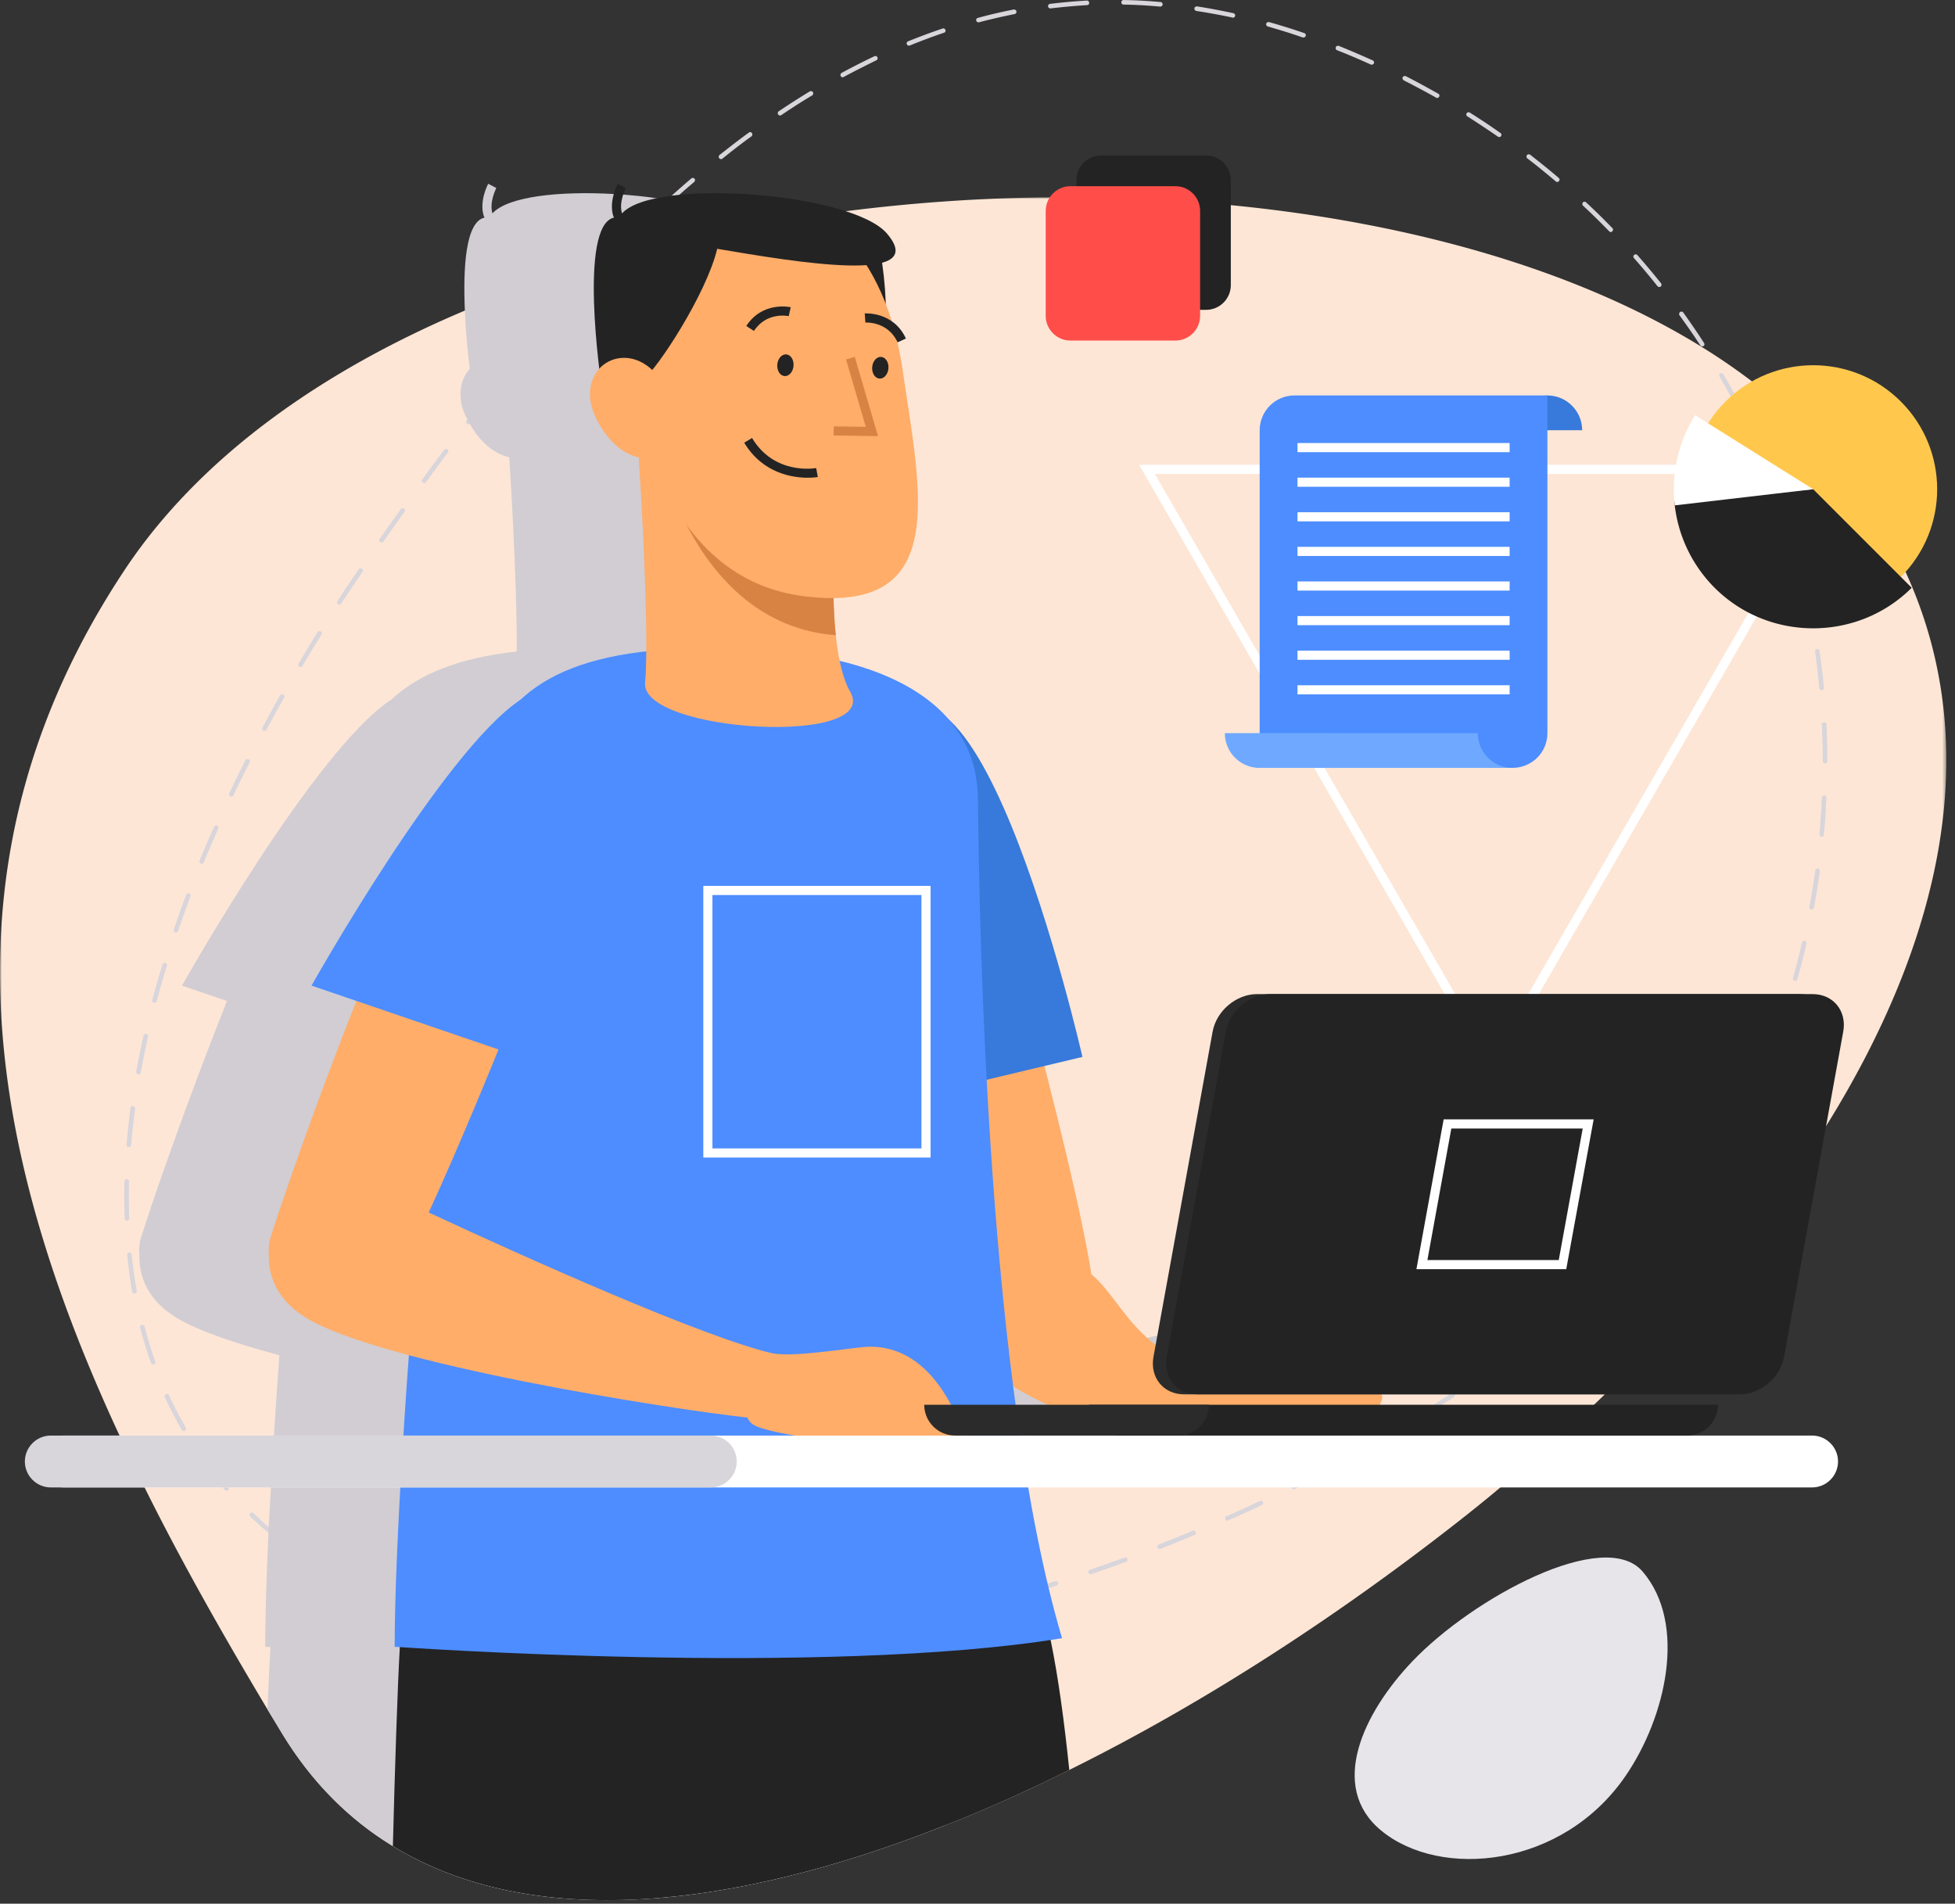 <svg width="535" height="521" fill="none" xmlns="http://www.w3.org/2000/svg"><rect width="100%" height="100%" fill="#333333" stroke="none"/><mask id="mask0" maskUnits="userSpaceOnUse" x="0" y="53" width="533" height="468"><path fill-rule="evenodd" clip-rule="evenodd" d="M0 53.948h532.615v466.087H.001V53.948z" fill="#fff"/></mask><g mask="url(#mask0)"><path fill-rule="evenodd" clip-rule="evenodd" d="M499.715 308.198c-1.65 2.65-3.295 5.255-5.05 7.85-15.35 23.055-34.4 45.2-55.495 65.555-.955.945-1.955 1.9-2.95 2.845a367.59 367.59 0 01-9.205 8.45 361.658 361.658 0 01-16.45 14.2c-2.95 2.5-5.995 4.955-9 7.35-34.895 27.605-72.195 51.755-108.95 69.95-11.395 5.705-22.795 10.8-34.045 15.2-58.705 23.255-113.35 28.705-151.05 5.65-12.005-7.3-22.255-17.5-30.405-30.945-1.3-2.155-2.6-4.305-3.9-6.45-12.046-20.155-23.55-40.4-33.65-60.755-2.4-4.75-4.645-9.445-6.846-14.2-36.65-78.75-50.605-158.45 1.346-236.85 20.2-30.495 53.355-54.245 93.15-71.05 11.355-4.845 23.2-9.05 35.505-12.7 6.05-1.9 12.145-3.55 18.395-5.045 7.855-2 15.85-3.75 23.95-5.255a406.43 406.43 0 0118.65-3.15c2.6-.345 5.2-.695 7.8-1.05 18.45-2.345 37.15-3.65 55.755-3.795 2.445-.055 4.895-.055 7.3-.055 11.25.055 22.395.5 33.395 1.405 2.95.2 5.9.45 8.85.795 56.15 5.455 107.65 21.55 142.65 48.255 7.65 5.85 14.505 12.145 20.45 19a71.531 71.531 0 013.15 3.795c.35.4.655.8 1 1.205 7.25 9.095 13.05 18.5 17.405 28.1 22.25 48.45 9.245 101.895-21.755 151.695z" fill="#FDE6D6"/></g><path fill-rule="evenodd" clip-rule="evenodd" d="M386.54 454.638c-13.49 14.14-23.095 34.36-8.585 46.34 16.205 13.375 49.63 10.27 66.91-14.965 11.045-16.12 16.89-41.605 4.655-55.9-10.475-12.24-46.43 7.175-62.98 24.525z" fill="#E8E5EA"/><path fill-rule="evenodd" clip-rule="evenodd" d="M190.366 450.952c-3.35.144-6.75.25-10.05.25-.35 0-.6.295-.6.65 0 .295.25.6.6.6 3.35 0 6.7-.106 10.1-.25.35 0 .6-.305.6-.65-.05-.301-.35-.6-.65-.6zm-20.05.099c-3.4-.099-6.8-.3-10-.5-.45-.05-.65.2-.7.545 0 .356.25.655.6.705 3.25.2 6.65.401 10.05.5.35 0 .65-.25.65-.604 0-.345-.25-.646-.6-.646zm40.05-1.55c-3.35.345-6.7.65-10 .9-.35 0-.6.296-.6.65.05.35.3.6.65.6h.05c3.3-.25 6.65-.555 10-.9.35-.054.6-.35.6-.704-.05-.345-.35-.6-.7-.546zm-60.05.05c-3.3-.354-6.65-.849-9.9-1.405a.672.672 0 00-.75.505c-.05.345.2.65.55.701 3.25.6 6.6 1.049 9.95 1.449h.1c.3 0 .55-.199.6-.555a.618.618 0 00-.55-.695zm79.95-2.699c-3.4.494-6.7 1-9.95 1.449-.35.045-.6.35-.55.695.05.305.35.555.65.555h.05c3.25-.449 6.6-.955 10-1.5.3-.05.55-.349.5-.705-.05-.345-.35-.545-.7-.494zm-99.65-.701c-3.3-.75-6.55-1.6-9.7-2.5-.35-.1-.7.051-.8.4-.1.345.1.7.45.795 3.05.851 6.15 1.705 9.3 2.455.15.045.3.045.45.1h.15c.1 0 .2-.055.3-.1l.05-.05c.15-.049.2-.2.25-.355a.706.706 0 00-.45-.745zm119.35-3.049c-3.25.695-6.6 1.399-9.75 2h-.1c-.35.049-.55.345-.5.7.05.294.35.495.65.495h.1c2.25-.4 4.55-.85 6.85-1.345 1-.201 2-.4 3-.65.35-.051.55-.401.5-.75-.1-.301-.4-.551-.75-.45zm19.5-4.756c-3.15.85-6.4 1.7-9.7 2.5-.35.105-.55.405-.45.755.05.295.3.495.6.495.05 0 .1 0 .15-.045 3.3-.8 6.6-1.65 9.75-2.455.3-.095.5-.445.45-.8-.1-.295-.45-.495-.8-.45zm-158.05 2.1c-1.1-.4-2.15-.8-3.25-1.25-2.05-.8-4-1.695-5.95-2.595-.3-.15-.7 0-.85.295-.15.305 0 .705.3.85 2.1 1.005 4.3 1.9 6.5 2.805.9.4 1.85.745 2.8 1.1h.25c.25 0 .5-.155.6-.4.1-.3-.05-.65-.4-.805zm177.3-7.7c-.65.201-1.3.451-2 .65-2.45.755-5 1.556-7.55 2.301-.35.105-.55.399-.45.755.1.299.35.444.6.444h.2c2.5-.745 5.05-1.495 7.45-2.25.75-.25 1.45-.449 2.15-.694.3-.1.5-.451.4-.806-.1-.294-.45-.495-.8-.4zm-195.4-.745l-.35-.25a110.43 110.43 0 01-8.1-5.099c-.25-.2-.65-.1-.85.2-.2.244-.1.649.15.85 2.6 1.745 5.35 3.5 8.15 5.15l.4.25c.1.045.2.045.3.045.25 0 .45-.095.55-.295.2-.305.05-.705-.25-.851zm214.4-5.705c-3.15 1.155-6.35 2.255-9.45 3.35a.59.59 0 00-.4.755c.1.295.3.445.6.445.05 0 .1 0 .2-.045 3.15-1.05 6.3-2.205 9.45-3.35.35-.105.5-.45.4-.8-.15-.355-.55-.5-.8-.355zm19.5-6.994c-.15-.35-.5-.505-.8-.35-3.05 1.25-6.2 2.545-9.35 3.75-.3.15-.45.495-.35.85.1.245.35.4.6.4.05 0 .15-.05.25-.05 3.15-1.25 6.3-2.55 9.3-3.8.35-.15.5-.506.35-.8zm-250.35 1.395a88.936 88.936 0 01-3.35-2.75c-1.45-1.25-2.8-2.546-4.15-3.796a.634.634 0 00-.9 0 .628.628 0 000 .895c1.6 1.505 3.25 3.005 5 4.455.85.745 1.7 1.5 2.6 2.196.1.104.25.155.4.155.2 0 .35-.101.5-.25.2-.25.15-.651-.1-.905zm268.75-9.601a.615.615 0 00-.85-.294c-2.9 1.345-5.85 2.75-9.15 4.199-.3.101-.45.5-.3.801.1.25.35.4.55.4.1 0 .2-.051.25-.106 3.3-1.449 6.3-2.794 9.2-4.199.3-.146.45-.496.3-.801zm-283.15-4.2a101 101 0 01-6.2-7.794c-.2-.305-.6-.351-.9-.15a.623.623 0 00-.1.849c1.75 2.5 3.7 4.95 5.7 7.295.2.205.35.451.55.65.1.106.3.201.45.201a.8.8 0 00.45-.146c.2-.199.25-.455.15-.705 0-.095-.05-.149-.1-.2zm301.1-4.845c-.15-.3-.55-.4-.85-.25-2.85 1.545-5.9 3.1-8.9 4.6-.3.15-.4.451-.3.695-.05.05 0 .105 0 .155.1.2.35.351.55.351.1 0 .2-.056.3-.101.25-.155.55-.25.8-.405 2.8-1.345 5.5-2.795 8.15-4.195.3-.155.4-.555.25-.85zm17.5-9.849c-.15-.306-.55-.401-.85-.255-.55.304-1.05.655-1.6.954-2.3 1.4-4.65 2.745-7.1 4.1-.3.145-.4.546-.2.851.1.199.3.294.55.294.1 0 .2 0 .3-.044 2.95-1.701 5.9-3.4 8.7-5.051.05-.05.1-.104.15-.15.2-.199.2-.449.05-.699zm-330.2-1.505a87.427 87.427 0 01-4.6-8.845c-.15-.301-.55-.451-.85-.301-.3.146-.45.5-.3.85 1.4 3 2.95 6.05 4.65 8.951.1.199.3.299.55.299.1 0 .2-.049.3-.1.3-.15.4-.55.25-.854zm347.25-9.095c0-.05-.05-.105-.05-.15-.2-.3-.6-.356-.85-.201-.2.101-.35.246-.55.351-1.4.945-2.9 1.95-4.35 2.845-1.15.8-2.35 1.554-3.5 2.304-.3.146-.4.551-.2.851.1.2.3.3.5.3.1 0 .25-.05.35-.1 1.75-1.105 3.45-2.2 5.15-3.355 1.1-.696 2.2-1.395 3.3-2.145.2-.155.3-.45.2-.7zm16.3-11.801c-.2-.3-.6-.355-.85-.155-2.65 2.005-5.4 4.005-8.1 5.955-.3.2-.35.55-.15.85.15.15.3.245.5.245.15 0 .25 0 .4-.095 2.7-1.955 5.45-3.95 8.1-5.955.3-.2.35-.6.1-.845zm-374.85-6.75a.64.64 0 00-.8-.449c-.3.099-.5.449-.45.744.9 3.305 1.9 6.555 3 9.655.1.3.3.45.6.45.05 0 .1 0 .2-.055.3-.095.5-.45.35-.795-1.1-3.1-2.05-6.305-2.9-9.55zm390.5-5.955a.693.693 0 00-.9-.044c-2.45 2.1-5 4.245-7.7 6.449a.626.626 0 00-.1.851c.15.149.3.244.5.244.15 0 .25-.044.4-.149 2.7-2.145 5.3-4.345 7.7-6.446.3-.254.3-.599.1-.905zm-394.05-13.75c0-.295-.3-.6-.65-.545-.35.051-.6.345-.55.7.35 3.395.8 6.745 1.35 10 .05.295.35.495.65.495h.1c.35-.045.55-.345.5-.695-.55-3.255-1.05-6.55-1.4-9.955zm408.75.106a.625.625 0 00-.9 0c-2.3 2.299-4.75 4.65-7.2 6.949-.25.201-.3.6-.05.85.1.15.3.201.45.201.15 0 .3-.051.45-.155 2.45-2.301 4.9-4.646 7.25-6.995.25-.25.25-.651 0-.85zm13.55-14.856c-.25-.25-.65-.2-.9.055-2.05 2.5-4.3 5.051-6.6 7.551-.25.25-.2.65.05.894.1.106.25.155.4.155.2 0 .35-.105.45-.2 2.35-2.55 4.6-5.104 6.7-7.604.2-.25.15-.65-.1-.851zm-423.05-.744c0-1.451 0-2.951.05-4.456 0-.345-.25-.65-.6-.65s-.65.255-.65.6c-.05 1.5-.05 3.006-.05 4.506 0 1.899.05 3.75.1 5.599 0 .3.3.6.6.6h.05c.35-.055.6-.3.6-.655-.05-1.845-.1-3.695-.1-5.544zm435.15-15.25c-.3-.201-.65-.15-.85.144a218.889 218.889 0 01-5.85 8.1.638.638 0 00.1.905c.1.05.25.101.4.101.15 0 .35-.051.5-.25 2-2.65 4-5.4 5.85-8.15.2-.306.15-.706-.15-.85zm-434-9.855c-.4-.095-.65.155-.7.504-.45 3.401-.8 6.75-1.1 10.051 0 .35.25.65.6.65h.05c.3 0 .6-.25.6-.555.3-3.295.65-6.646 1.1-9.945.05-.35-.2-.705-.55-.705zm444.25-7.445c-.3-.1-.65 0-.85.3-1.45 2.85-3.1 5.8-4.85 8.7-.2.294-.1.699.2.9.1.045.2.045.3.045.25 0 .45-.095.55-.295 1.8-2.951 3.45-5.9 4.95-8.8.15-.306 0-.705-.3-.85zm-440.65-12.355c-.35-.046-.65.155-.75.504-.7 3.3-1.4 6.595-2 9.85-.05.35.2.65.5.75h.15c.3 0 .55-.199.6-.5.6-3.25 1.25-6.55 2-9.85.05-.355-.15-.65-.5-.754zm448.55-6.095c-.35-.101-.7.045-.8.399-1.05 3.051-2.3 6.201-3.65 9.301-.15.345 0 .699.35.849.05 0 .15.051.25.051.2 0 .45-.15.55-.4 1.35-3.151 2.6-6.301 3.65-9.401.15-.305-.05-.65-.35-.799zm-443.35-13.301c-.3-.099-.65.1-.75.445-1 3.206-1.95 6.451-2.8 9.655-.05.345.15.701.45.745.05.051.1.051.2.051.25 0 .5-.196.6-.451.8-3.195 1.75-6.449 2.75-9.644a.64.64 0 00-.45-.801zm448.65-6.05c-.35-.099-.65.151-.75.446-.7 3.205-1.55 6.45-2.45 9.755-.05.299.1.644.45.75.05 0 .1.049.15.049.3 0 .55-.199.6-.5.9-3.25 1.75-6.549 2.5-9.75.05-.349-.15-.704-.5-.75zm-442.1-12.95c-.35-.104-.7.045-.8.351-1.2 3.149-2.35 6.349-3.4 9.494-.15.305.05.65.35.805h.2c.3 0 .5-.155.6-.4 1.1-3.149 2.25-6.35 3.4-9.449.1-.306-.05-.706-.35-.801zm445.7-6.849c-.3-.05-.65.2-.7.549-.45 3.3-1 6.595-1.6 9.895-.05.355.15.65.5.756h.1c.3 0 .55-.2.65-.506.6-3.35 1.15-6.699 1.6-9.944 0-.35-.2-.705-.55-.75zm-438.1-11.75c-.3-.151-.65 0-.8.345-1.35 3.055-2.7 6.155-3.95 9.254-.1.295.05.7.35.801.1.05.15.05.25.05.25 0 .45-.151.55-.401 1.25-3.054 2.6-6.155 3.95-9.2a.622.622 0 00-.35-.849zm439.85-8.251c-.3.045-.6.245-.65.6-.15 3.35-.35 6.7-.65 10-.05.35.2.65.55.695h.05c.3 0 .6-.245.6-.6.35-3.295.55-6.645.7-10.05.05-.295-.25-.6-.6-.645zm-431.2-9.9c-.3-.149-.7-.054-.85.25-1.5 3-3 6.051-4.4 9.045-.15.355 0 .705.3.851.1.054.15.054.25.054.25 0 .45-.099.55-.349 1.45-3.006 2.95-6.05 4.45-9a.643.643 0 00-.3-.851zm431.8-9.555c0-.345-.3-.595-.65-.595-.35 0-.6.3-.6.65.15 3.3.25 6.65.25 10 0 .35.3.65.6.65.35 0 .65-.3.65-.65 0-3.35-.1-6.75-.25-10.055zm-422.3-8.195c-.3-.15-.7-.05-.85.25-1.7 2.945-3.3 5.95-4.85 8.85-.15.3-.05.65.25.8.1.05.2.1.3.1.2 0 .45-.1.55-.35 1.55-2.85 3.15-5.85 4.85-8.8.15-.3.05-.65-.25-.85zm420.4-11.9c-.05-.35-.35-.6-.7-.5-.35.05-.55.35-.5.695.45 3.305.85 6.655 1.15 9.955.05.35.3.55.65.55h.05c.35 0 .6-.3.55-.65-.3-3.35-.7-6.7-1.2-10.05zm-410.15-5.35c-.25-.199-.65-.099-.85.2-1.75 2.845-3.5 5.701-5.2 8.601-.2.3-.1.649.2.85.1.049.2.099.3.099.25 0 .45-.099.55-.3 1.7-2.899 3.45-5.75 5.2-8.599.2-.306.1-.651-.2-.851zm408.45-4.949h-.05c-.55-3.15-1.3-6.301-2.05-9.506-.05-.345-.4-.545-.75-.444-.3.05-.55.399-.45.75.75 3.05 1.4 6.099 2 9.149.05.2.1.446.15.651.05.299.3.5.6.5h.1c.35-.1.55-.401.5-.75 0-.1-.05-.25-.05-.35zm-397.2-12.201a.59.59 0 00-.85.15l-.25.35c-1.85 2.75-3.75 5.55-5.55 8.345-.2.305-.15.705.15.905.1.05.25.1.35.1.2 0 .4-.1.5-.3 1.85-2.8 3.7-5.605 5.6-8.349l.25-.351c.15-.25.1-.655-.2-.85zm391.8-9.3c-.75-2.5-1.55-4.95-2.35-7.35-.1-.35-.5-.5-.8-.4-.35.15-.5.5-.4.8.95 2.75 1.85 5.55 2.7 8.4.1.4.25.75.35 1.15.1.3.35.45.6.45h.2c.3-.1.5-.45.4-.8-.2-.75-.45-1.505-.7-2.25zm-380.25-7.15c-.3-.2-.7-.15-.9.151-1.9 2.699-3.85 5.399-5.8 8.199-.2.25-.1.65.15.85.15.1.25.1.4.1.15 0 .35-.05.5-.255a502.93 502.93 0 015.8-8.195c.2-.3.1-.649-.15-.85zm11.9-16.2c-.3-.2-.65-.149-.9.101-2 2.644-4 5.349-6 8.099-.2.25-.1.651.15.85.1.101.25.15.35.15.2 0 .4-.105.55-.299 1.95-2.701 3.95-5.401 5.95-8.05.2-.25.15-.651-.1-.851zm362.45 6.55c-.3-.75-.65-1.55-1-2.35-.15-.4-.35-.85-.55-1.3-.75-1.85-1.6-3.75-2.45-5.6-.15-.3-.5-.45-.85-.3-.3.15-.45.5-.3.8.6 1.295 1.2 2.6 1.75 3.9.4.85.75 1.7 1.05 2.5.4.85.75 1.651 1.05 2.5l.15.3c.1.25.3.4.55.4.1 0 .15 0 .25-.049.25-.101.45-.351.4-.651 0-.05 0-.105-.05-.15zm-350.1-22.455c-.3-.195-.65-.145-.9.105-2.05 2.5-4 5.1-6 7.65-.05.1-.15.15-.2.25-.25.3-.2.7.1.9.1.1.25.15.35.15.15 0 .3-.05.4-.15l.1-.1c2.1-2.7 4.15-5.3 6.25-7.9.2-.25.15-.65-.1-.905zm341.7 4.155c-.65-1.2-1.25-2.35-1.9-3.5-.95-1.8-1.95-3.55-3-5.3-.15-.3-.55-.4-.85-.25-.3.2-.4.55-.2.85 1.05 1.801 2.05 3.65 3.1 5.551.55 1.049 1.15 2.144 1.7 3.25.15.199.35.299.55.299.1 0 .2 0 .3-.055.3-.145.45-.545.3-.845zm-328.85-19.6c-.3-.2-.65-.15-.9.1-2.15 2.5-4.35 5.05-6.5 7.65-.2.3-.2.7.1.9.1.1.25.15.4.15.15 0 .35-.1.45-.25 2.15-2.6 4.35-5.15 6.5-7.65.2-.25.2-.65-.05-.9zm318.65 2.2c-1.8-2.8-3.7-5.55-5.65-8.3-.2-.3-.6-.35-.9-.15-.25.2-.35.6-.15.9 1.95 2.7 3.9 5.45 5.7 8.25.1.15.3.25.5.25.1 0 .25 0 .35-.1.3-.15.35-.55.15-.85zm-305.25-17.15c-.25-.2-.65-.2-.85.05-2.3 2.4-4.55 4.9-6.8 7.4-.25.3-.2.65.05.9.1.1.25.15.4.15.15 0 .35-.05.45-.2 2.25-2.5 4.55-5 6.8-7.4.25-.25.2-.65-.05-.9zm293.5.85c-2.1-2.65-4.3-5.25-6.5-7.75-.2-.25-.6-.25-.85-.05-.3.25-.3.65-.05.9 2.15 2.45 4.35 5.05 6.4 7.65.15.15.3.25.5.25.15 0 .25-.05.4-.15.25-.2.3-.6.1-.85zm-279.4-15.15a.575.575 0 00-.85 0c-2.35 2.25-4.75 4.65-7.15 7.095-.25.255-.25.656 0 .856.1.15.25.2.45.2.15 0 .3-.05.45-.2 2.35-2.4 4.75-4.8 7.1-7.05.25-.25.25-.65 0-.9zm266.1.05c-2.35-2.4-4.75-4.8-7.2-7.05a.634.634 0 00-.9 0c-.2.25-.2.65.05.9 2.45 2.25 4.85 4.65 7.15 7 .1.1.25.2.45.2.15 0 .3-.05.4-.2.25-.25.25-.65.05-.85zm-251.2-13.55c-.25-.25-.65-.3-.9-.05-1.8 1.55-3.6 3.1-5.35 4.7-.45.35-.85.75-1.25 1.15-.3.25-.65.5-.95.8a.687.687 0 00-.05.9c.15.1.3.2.5.2.15 0 .3-.05.4-.15l1.65-1.5 1.8-1.65c1.35-1.205 2.7-2.35 4.05-3.5.25-.25.3-.65.1-.9zm236.5-.2c-2.55-2.2-5.2-4.3-7.8-6.35-.3-.2-.7-.15-.9.1-.2.3-.15.7.1.895 2.65 2.006 5.25 4.156 7.8 6.306.1.1.25.15.4.15.15 0 .35-.1.45-.25.25-.25.2-.65-.05-.85zm-220.8-12.3c-.2-.25-.6-.35-.85-.1-2.65 1.9-5.3 4-8 6.1-.25.25-.3.6-.1.9.15.15.3.25.5.25.15 0 .25-.05.4-.15 2.65-2.15 5.3-4.2 7.95-6.1.25-.205.3-.6.1-.9zm204.85 0c-2.75-1.95-5.55-3.8-8.4-5.6a.649.649 0 00-.85.2c-.2.3-.1.7.2.85 2.8 1.8 5.6 3.65 8.35 5.55.1.1.25.1.35.1.2 0 .4-.05.5-.25.2-.3.15-.65-.15-.85zm-188.15-11.2c-.2-.25-.6-.35-.85-.2-2.85 1.75-5.7 3.55-8.5 5.45-.3.2-.35.6-.15.9.1.15.3.25.5.25.15 0 .25-.05.35-.1 2.8-1.905 5.6-3.7 8.45-5.4.3-.2.35-.6.2-.9zm171.15.45c-2.95-1.65-5.95-3.3-8.9-4.805-.3-.145-.7 0-.85.305-.15.3 0 .65.3.846 2.95 1.505 5.9 3.055 8.8 4.704.1.1.2.1.3.1.25 0 .45-.1.55-.3.2-.3.1-.7-.2-.85zm-153.5-9.95c-.15-.35-.5-.45-.85-.3-2.95 1.4-6 2.945-8.95 4.55-.3.2-.4.55-.25.85.1.25.35.35.55.35.1 0 .2-.05.3-.1 2.95-1.6 5.95-3.1 8.9-4.55.3-.15.45-.5.3-.8zm135.5.8c-3.05-1.35-6.15-2.7-9.25-3.95-.3-.1-.7.05-.8.35-.15.345 0 .7.35.85 3.1 1.2 6.2 2.55 9.2 3.9.1.05.15.05.25.05.25 0 .5-.15.6-.35.15-.354 0-.7-.35-.85zm-117.65-8.7c-3.15 1.05-6.35 2.25-9.45 3.5-.35.15-.5.5-.35.796.1.255.35.405.55.405.1 0 .2 0 .25-.05 3.1-1.25 6.25-2.45 9.4-3.5.3-.1.5-.45.35-.75-.1-.35-.45-.5-.75-.4zm98.95 1.25c-3.2-1.1-6.4-2.1-9.6-3-.35-.1-.7.1-.8.45-.1.3.1.65.45.75 3.15.9 6.4 1.9 9.55 3h.2c.25 0 .5-.15.6-.4.1-.355-.05-.7-.4-.8zm-79.5-6.45c-3.3.646-6.6 1.4-9.8 2.3-.35.05-.55.4-.45.75.05.25.3.45.6.45h.15c3.2-.85 6.5-1.604 9.75-2.25.3-.05.55-.4.5-.75-.1-.3-.4-.55-.75-.5zm60.1 1c-3.3-.7-6.65-1.35-9.9-1.85-.35-.05-.7.2-.75.5-.05.35.2.7.55.75 3.25.5 6.55 1.1 9.85 1.8.05.05.1.05.1.05.3 0 .55-.2.65-.5.05-.35-.15-.65-.5-.75zm-40.05-3.45h-.05c-3.35.2-6.75.5-10.05.9-.35.05-.6.35-.55.7.05.3.3.55.65.55h.05c3.3-.4 6.65-.7 10-.9.3 0 .6-.3.55-.655 0-.295-.3-.595-.6-.595zm20.1.4c-3.3-.3-6.7-.5-10.05-.55-.35 0-.65.25-.65.6s.25.65.6.65c3.35.05 6.7.25 10 .55h.05c.35 0 .6-.25.65-.6 0-.355-.25-.65-.6-.65z" fill="#D8D5DB"/><path fill-rule="evenodd" clip-rule="evenodd" d="M497.317 135.051l-6.5 11.3-.85 1.45-9.405 16.25-2.045 3.6-60.3 104.4-10 17.3-10-17.3-35.75-61.9-5.5-9.5-12.255-21.25-28.695-49.7h184.4l-3.1 5.35zm-185.6-7.85l32.995 57.15 9.4 16.3 5.505 9.5 35.745 61.9 12.855 22.3 12.9-22.3 59.645-103.35 2.1-3.6 16.305-28.2 4.5-7.85.4-.65.7-1.2h-193.05z" fill="#fff"/><path fill-rule="evenodd" clip-rule="evenodd" d="M342.815 382.099c.15.55-.1 1.355-.65 2.35-1.25 2.35-4.245 5.7-7.395 8.45-.655.555-1.305 1.1-1.955 1.55-1.9 1.55-3.75 2.755-5.2 3.2-5.1 1.7-27.15-1.2-32.5-4.1-.345-.2-.6-.4-.85-.65-2.195.15-5.45.2-9.4 0-1.8-.095-3.75-.25-5.85-.55-4.95-.55-10.6-1.7-16.7-3.65-3-.895-6.15-2.05-9.35-3.45-3-1.35-6.1-2.9-9.2-4.7-.75-.4-1.3-.9-1.95-1.295.6 4.6 1.2 9.145 1.85 13.645.2 1.25.4 2.5.55 3.7.55 3.55 1.1 7.055 1.7 10.5 2.35 13.55 5.05 26.3 8.3 37.7.3 1.2.65 2.405 1 3.55-1.05.15-2.1.305-3.1.45.25 1.15.45 2.355.65 3.55 2.5 13.5 4.4 30.15 5.8 47.25-58.7 23.25-113.35 28.7-151.05 5.65-12-7.3-22.25-17.5-30.4-30.95l-3.9-6.45c.25-7.05.55-13 .8-17.05-.95-.1-1.45-.1-1.45-.1 0-8.15.35-18.85.9-31.2.05-.5.05-1 .05-1.55.2-3.5.4-7.1.65-10.85.2-4.6.5-9.295.8-14.2.45-7.1.95-14.5 1.5-22-12.2-3.25-22.4-6.75-28.15-10.25-7.5-4.55-10.35-10.9-10.15-17.15-.1-1.25-.1-2.6.2-4 2.85-9.45 12.65-37.6 23.75-65.55l-12.3-4.2s35.95-64.05 57.05-78.15c.1-.05.15-.1.25-.15 7.45-6.9 18.2-11.35 34.3-13.15.1-13.35-.95-35.9-2.05-53.15-5.25-1.2-8.8-5.55-10.8-9.15-.25-.4-.5-.8-.65-1.15-.8-1.55-1.25-2.85-1.45-3.5-1.1-4.4-.05-8.05 2.1-10.4-.45-3.65-1.1-9.65-1.35-15.95-.5-11.6.15-24.3 5.4-25.45-.05-.15-.15-.25-.2-.35-1.35-4.15 1.1-8.75 1.2-8.9l2.2 1.15c0 .05-2 3.85-1.05 6.95 4.2-4.65 18.35-6.15 33.2-5.3.85 0 1.75.1 2.6.15 3.05.25 6.1.55 9.1 1 1 .1 1.95.25 2.9.45.5.05 1.05.15 1.55.25 3.25.55 6.35 1.25 9.2 2.05 4.9 1.35 9 3.05 11.75 5 .9.6 1.6 1.25 2.2 1.9 2.5 2.9 2.9 4.95 1.8 6.3-.65.75-1.7 1.3-3.1 1.7.6 4.2.85 7.85.95 11.2.3.8.6 1.65.9 2.5.25.75.5 1.55.75 2.35.05.05.1.05.15.1.3.25.6.45.9.7 1.1 1 2.1 2.25 2.85 3.9l-2.25 1.05c-.05-.1-.1-.15-.15-.25.6 2.55 1.15 5.2 1.55 8 .6 4.15 1.25 8.3 1.9 12.35.2 1.55.4 3.1.6 4.6.45 3.1.85 6.15 1.1 9.05.1.9.2 1.75.2 2.6 1.05 13.2-.2 24.15-8.1 29.65-1.5 1.1-3.3 2-5.35 2.6-2.6.85-5.7 1.3-9.3 1.35.1 3.5.3 6.9.6 10.1.15 1.25.3 2.5.5 3.65.15 1.2.35 2.4.6 3.5 13.35 3.2 23.4 8.6 29.75 15.95.3.3.65.6.95.95 3.55 3.45 7 8.755 10.25 15.1 4.1 7.95 7.95 17.605 11.35 27.25.25.75.5 1.55.8 2.3.25.85.55 1.65.8 2.5 1.4 4.15 2.7 8.3 3.9 12.255.9 2.945 1.7 5.8 2.5 8.495 3.85 13.555 6.1 23.555 6.1 23.555l-6.1 1.445-2.5.6-1.8.455c.6 2.395 1.2 4.745 1.8 7.145.05.25.15.55.2.805.8 3.1 1.55 6.25 2.3 9.295 3.85 15.65 7.1 30.15 8.55 39.75 4.3 3.55 7.45 9.1 12.1 14.255 4.7 5.195 11.05 9.895 21.8 11.745.05 0 .05.05.1.05 4.205-3.3 12-7.195 16.75-8.645.65-.155 1.205-.305 1.7-.405.4-.1.755-.15 1.05-.15 2.005-.4 2.3-.25 3.5.5.45.35 1.05.8 2 1.35 3.9 2.3 8 4.45 11.55 6.55 4.4 2.555 7.85 5 8.85 7.6.1.155.15.35.2.5z" fill="#D1CDD3"/><path fill-rule="evenodd" clip-rule="evenodd" d="M357.669 367.426c-3.565-2.134-2.525-2.405-6.555-1.664-4.35.804-13.71 5.295-18.445 9.035-.05-.005-.085-.031-.135-.04-21.44-3.676-25.21-18.84-33.88-26.02-4.805-31.48-29.015-117.15-29.015-117.15l-36.48 13.565c5.315 36.095 26.705 104.745 32.255 120.235a15.132 15.132 0 003.4 4.575c1.82 3.845 5.09 7.555 10.375 10.61 21.87 12.645 42.57 12.82 50.49 12.315.255.255.545.475.875.66 5.365 2.93 27.375 5.799 32.515 4.114 5.225-1.714 15.925-12.544 15.155-15.544-1.25-4.9-11.62-9.34-20.555-14.691z" fill="#FFAD69"/><path fill-rule="evenodd" clip-rule="evenodd" d="M236.904 208.447c-10.3 23.15-6.515 96.505-6.515 96.505l65.825-15.69s-32.15-141.885-59.31-80.815z" fill="#377ADB"/><path fill-rule="evenodd" clip-rule="evenodd" d="M292.615 484.399c-11.395 5.705-22.8 10.8-34.05 15.2-58.7 23.25-113.345 28.7-151.05 5.65.55-21.65 1.3-44.2 1.9-54.45.1-1.2.2-2.25.25-3.1l20.2-.4h.9l.05-.05 109.3-2.145h.105l6.995-.155 7-.15 32.3-.65c.355 1.5.7 3.1 1 4.705 2.1 10.2 3.75 22.445 5.1 35.545z" fill="#232323"/><path fill-rule="evenodd" clip-rule="evenodd" d="M188.55 177.429c-39.27 1.295-52.545 14.55-59.315 37.475-7.69 26.03-21.23 183.25-21.23 235.785 0 0 117.525 8.33 182.63-2.345-20.415-68.955-22.62-192.935-23.03-229.875-.305-27.71-29.275-42.685-79.055-41.04z" fill="#4D8DFF"/><mask id="mask1" maskUnits="userSpaceOnUse" x="0" y="0" width="533" height="521"><path fill-rule="evenodd" clip-rule="evenodd" d="M0 520.035h532.615V0H0v520.035z" fill="#fff"/></mask><g mask="url(#mask1)" fill-rule="evenodd" clip-rule="evenodd"><path d="M194.965 314.3h57.2v-69.35h-57.2v69.35zm-2.5 2.5h62.2v-74.35h-62.2v74.35z" fill="#fff"/><path d="M223.145 113.139c3.865-2.915 24.045-.27 18.235-41.355-2.12-14.99-16.195-4.985-26.16-2.985-9.97 2-3.63 45.08-3.63 45.08l11.555-.74z" fill="#232323"/><path d="M172.901 103.298c1.675 10.89 5.025 69.805 3.63 83.49-1.395 13.685 64.785 17.59 56.125 2.515-8.655-15.08-2.51-65.065-2.51-65.065l-57.245-20.94z" fill="#FFAD69"/><path d="M177.48 104.963l52.655 19.28s-3.555 29.11-1.41 49.61c-40.15-3.105-50.455-53.815-51.13-63.58-.115-1.84-.17-3.615-.115-5.31z" fill="#D88344"/><path d="M247.041 101.442c4.88 33.635 13.165 67.175-27.605 61.65-40.775-5.52-47.105-57.795-46.99-67.65.635-52.614 65-60.14 74.595 6z" fill="#FFAD69"/><path d="M242.693 63.886c-9.595-11.145-63.54-15.35-72.47-5.48-.98-3.1 1.02-6.91 1.04-6.944l-2.2-1.186c-.105.19-2.54 4.785-1.215 8.915.045.13.155.22.2.35-9.87 2.176-3.57 45.055-3.57 45.055l11.555-.74c3.865-2.91 17.28-23.4 20.235-35.764 21.125 3.575 58.62 9.96 46.425-4.206z" fill="#232323"/><path d="M236.956 368.613c-4.13.23-20.155 3.015-25.78 1.71-18.905-4.415-67.625-26.27-93.85-38.485 16.135-35.025 39.885-97.015 39.885-97.015l-37.345-10.96c-17.33 32.105-41.266 99.91-46.085 115.645-.27 1.41-.29 2.735-.206 4.005-.17 6.225 2.68 12.58 10.165 17.14 20.761 12.645 99.076 24.915 120.766 27.31.4.81.93 1.545 1.79 2.03 5.305 2.98 29.445 5.21 34.41 6.09 6.225 1.1 25.12 2.7 24.305.17-1.335-4.145-8.34-28.745-28.055-27.64z" fill="#FFAD69"/><path d="M142.28 191.619c-21.065 14.08-57.025 78.125-57.025 78.125l64.035 21.875s48.56-137.14-7.01-100z" fill="#4D8DFF"/><path d="M212.71 99.78c-.13 1.64.755 3.045 1.98 3.145 1.23.095 2.33-1.15 2.465-2.79.135-1.635-.755-3.045-1.985-3.145-1.225-.095-2.33 1.15-2.46 2.79zm25.972.688c-.13 1.64.755 3.045 1.98 3.145 1.23.095 2.33-1.15 2.465-2.79.13-1.634-.76-3.044-1.985-3.144-1.225-.096-2.33 1.15-2.46 2.789zm-32.361-9.892l-2.095-1.365c4.42-6.77 11.84-5.2 12.16-5.13l-.545 2.44c-.24-.05-6.065-1.24-9.52 4.055zm39.316 3.118c-2.645-5.755-8.585-5.44-8.82-5.416l-.175-2.495c.32-.02 7.89-.484 11.265 6.865l-2.27 1.046zm-24.583 37.053c-4.225 0-12.35-1.2-17.395-9.59l2.14-1.29c6.115 10.17 17.085 8.315 17.55 8.23l.455 2.455c-.04.01-1.095.195-2.75.195z" fill="#232323"/><path d="M240.278 119.355l-12.14-.165.035-2.5 8.755.12-5.405-18.435 2.395-.705 6.36 21.685z" fill="#D88344"/><path d="M182.788 107.577c3.68 8.3 8.295 16.33-3.27 17.82-11.565 1.495-16.945-11.49-17.6-14.035-3.5-13.575 13.625-20.105 20.87-3.785z" fill="#FFAD69"/><path d="M495.891 407.084H17.451c-3.905 0-7.1-3.195-7.1-7.1s3.195-7.1 7.1-7.1h478.44c3.905 0 7.1 3.195 7.1 7.1s-3.195 7.1-7.1 7.1z" fill="#fff"/><path d="M194.512 407.084H13.902c-3.905 0-7.1-3.195-7.1-7.1s3.195-7.1 7.1-7.1h180.61c3.905 0 7.1 3.195 7.1 7.1s-3.195 7.1-7.1 7.1z" fill="#D8D5DB"/><path d="M472.464 381.611h-148.41c-5.665 0-9.425-4.6-8.395-10.27l16.185-89.005c1.035-5.675 6.465-10.27 12.14-10.27h148.405c5.67 0 9.43 4.595 8.4 10.27l-16.185 89.005c-1.035 5.67-6.465 10.27-12.14 10.27z" fill="#2B2B2B"/><path d="M476.091 381.611h-148.41c-5.665 0-9.425-4.6-8.395-10.27l16.185-89.005c1.03-5.675 6.465-10.27 12.135-10.27h148.405c5.675 0 9.435 4.595 8.405 10.27l-16.19 89.005c-1.03 5.67-6.465 10.27-12.135 10.27z" fill="#232323"/><path d="M426.565 344.848H390.62l6.545-35.995h35.955l-6.555 35.995zm-31.5-38.495l-7.45 40.995h41l7.5-40.995h-41.05z" fill="#fff"/><path d="M298.025 384.457c0 4.635 3.795 8.43 8.435 8.43h155.245c4.64 0 8.435-3.795 8.435-8.43H298.025z" fill="#232323"/><path d="M252.922 384.457c0 4.635 3.79 8.43 8.43 8.43h61.05c4.64 0 8.435-3.795 8.435-8.43h-77.915z" fill="#2B2B2B"/><path d="M423.45 108.227c-5.255 0-9.515 4.265-9.515 9.52h19.035c0-5.255-4.26-9.52-9.52-9.52z" fill="#377ADB"/><path d="M423.459 108.229v92.43c0 5.265-4.27 9.49-9.535 9.49h-69.205v-92.38c0-5.27 4.265-9.54 9.495-9.54h69.245z" fill="#4D8DFF"/><path d="M404.431 200.659l-69.24-.01c0 5.255 4.265 9.515 9.525 9.515l69.205-.015a9.463 9.463 0 01-9.49-9.49z" fill="#6EA9FF"/><path d="M355.07 123.75h58.05v-2.5h-58.05v2.5zm0 9.47h58.05v-2.5h-58.05v2.5zm0 9.47h58.05v-2.5h-58.05v2.5zm0 9.47h58.05v-2.5h-58.05v2.5zm0 9.47h58.05v-2.5h-58.05v2.5zm0 9.47h58.05v-2.5h-58.05v2.5zm0 9.47h58.05v-2.5h-58.05v2.5zm0 9.47h58.05v-2.5h-58.05v2.5z" fill="#fff"/><path d="M520.183 157.892c-13.25 13.25-34.74 13.25-47.995 0-13.25-13.255-13.25-34.74 0-47.995 13.255-13.255 34.745-13.255 47.995 0s13.25 34.74 0 47.995z" fill="#FFC84D"/><path d="M496.189 133.896l26.965 26.965c-14.79 14.795-39.145 14.795-53.935 0a38.18 38.18 0 01-11.025-23.64l37.995-3.325z" fill="#232323"/><path d="M496.189 133.896l-37.88 4.415c-.5-4.275-.27-8.605.68-12.81.945-4.2 2.595-8.21 4.885-11.86l32.315 20.255z" fill="#fff"/><path d="M330.071 84.8h-28.75c-3.71 0-6.75-3.035-6.75-6.75V49.304c0-3.71 3.04-6.75 6.75-6.75h28.75c3.71 0 6.75 3.04 6.75 6.75v28.744c0 3.715-3.04 6.75-6.75 6.75z" fill="#232323"/><path d="M321.667 93.203h-28.75c-3.71 0-6.75-3.035-6.75-6.75V57.707c0-3.71 3.04-6.75 6.75-6.75h28.75c3.71 0 6.75 3.04 6.75 6.75v28.745c0 3.715-3.04 6.75-6.75 6.75z" fill="#FF4E4A"/></g></svg>